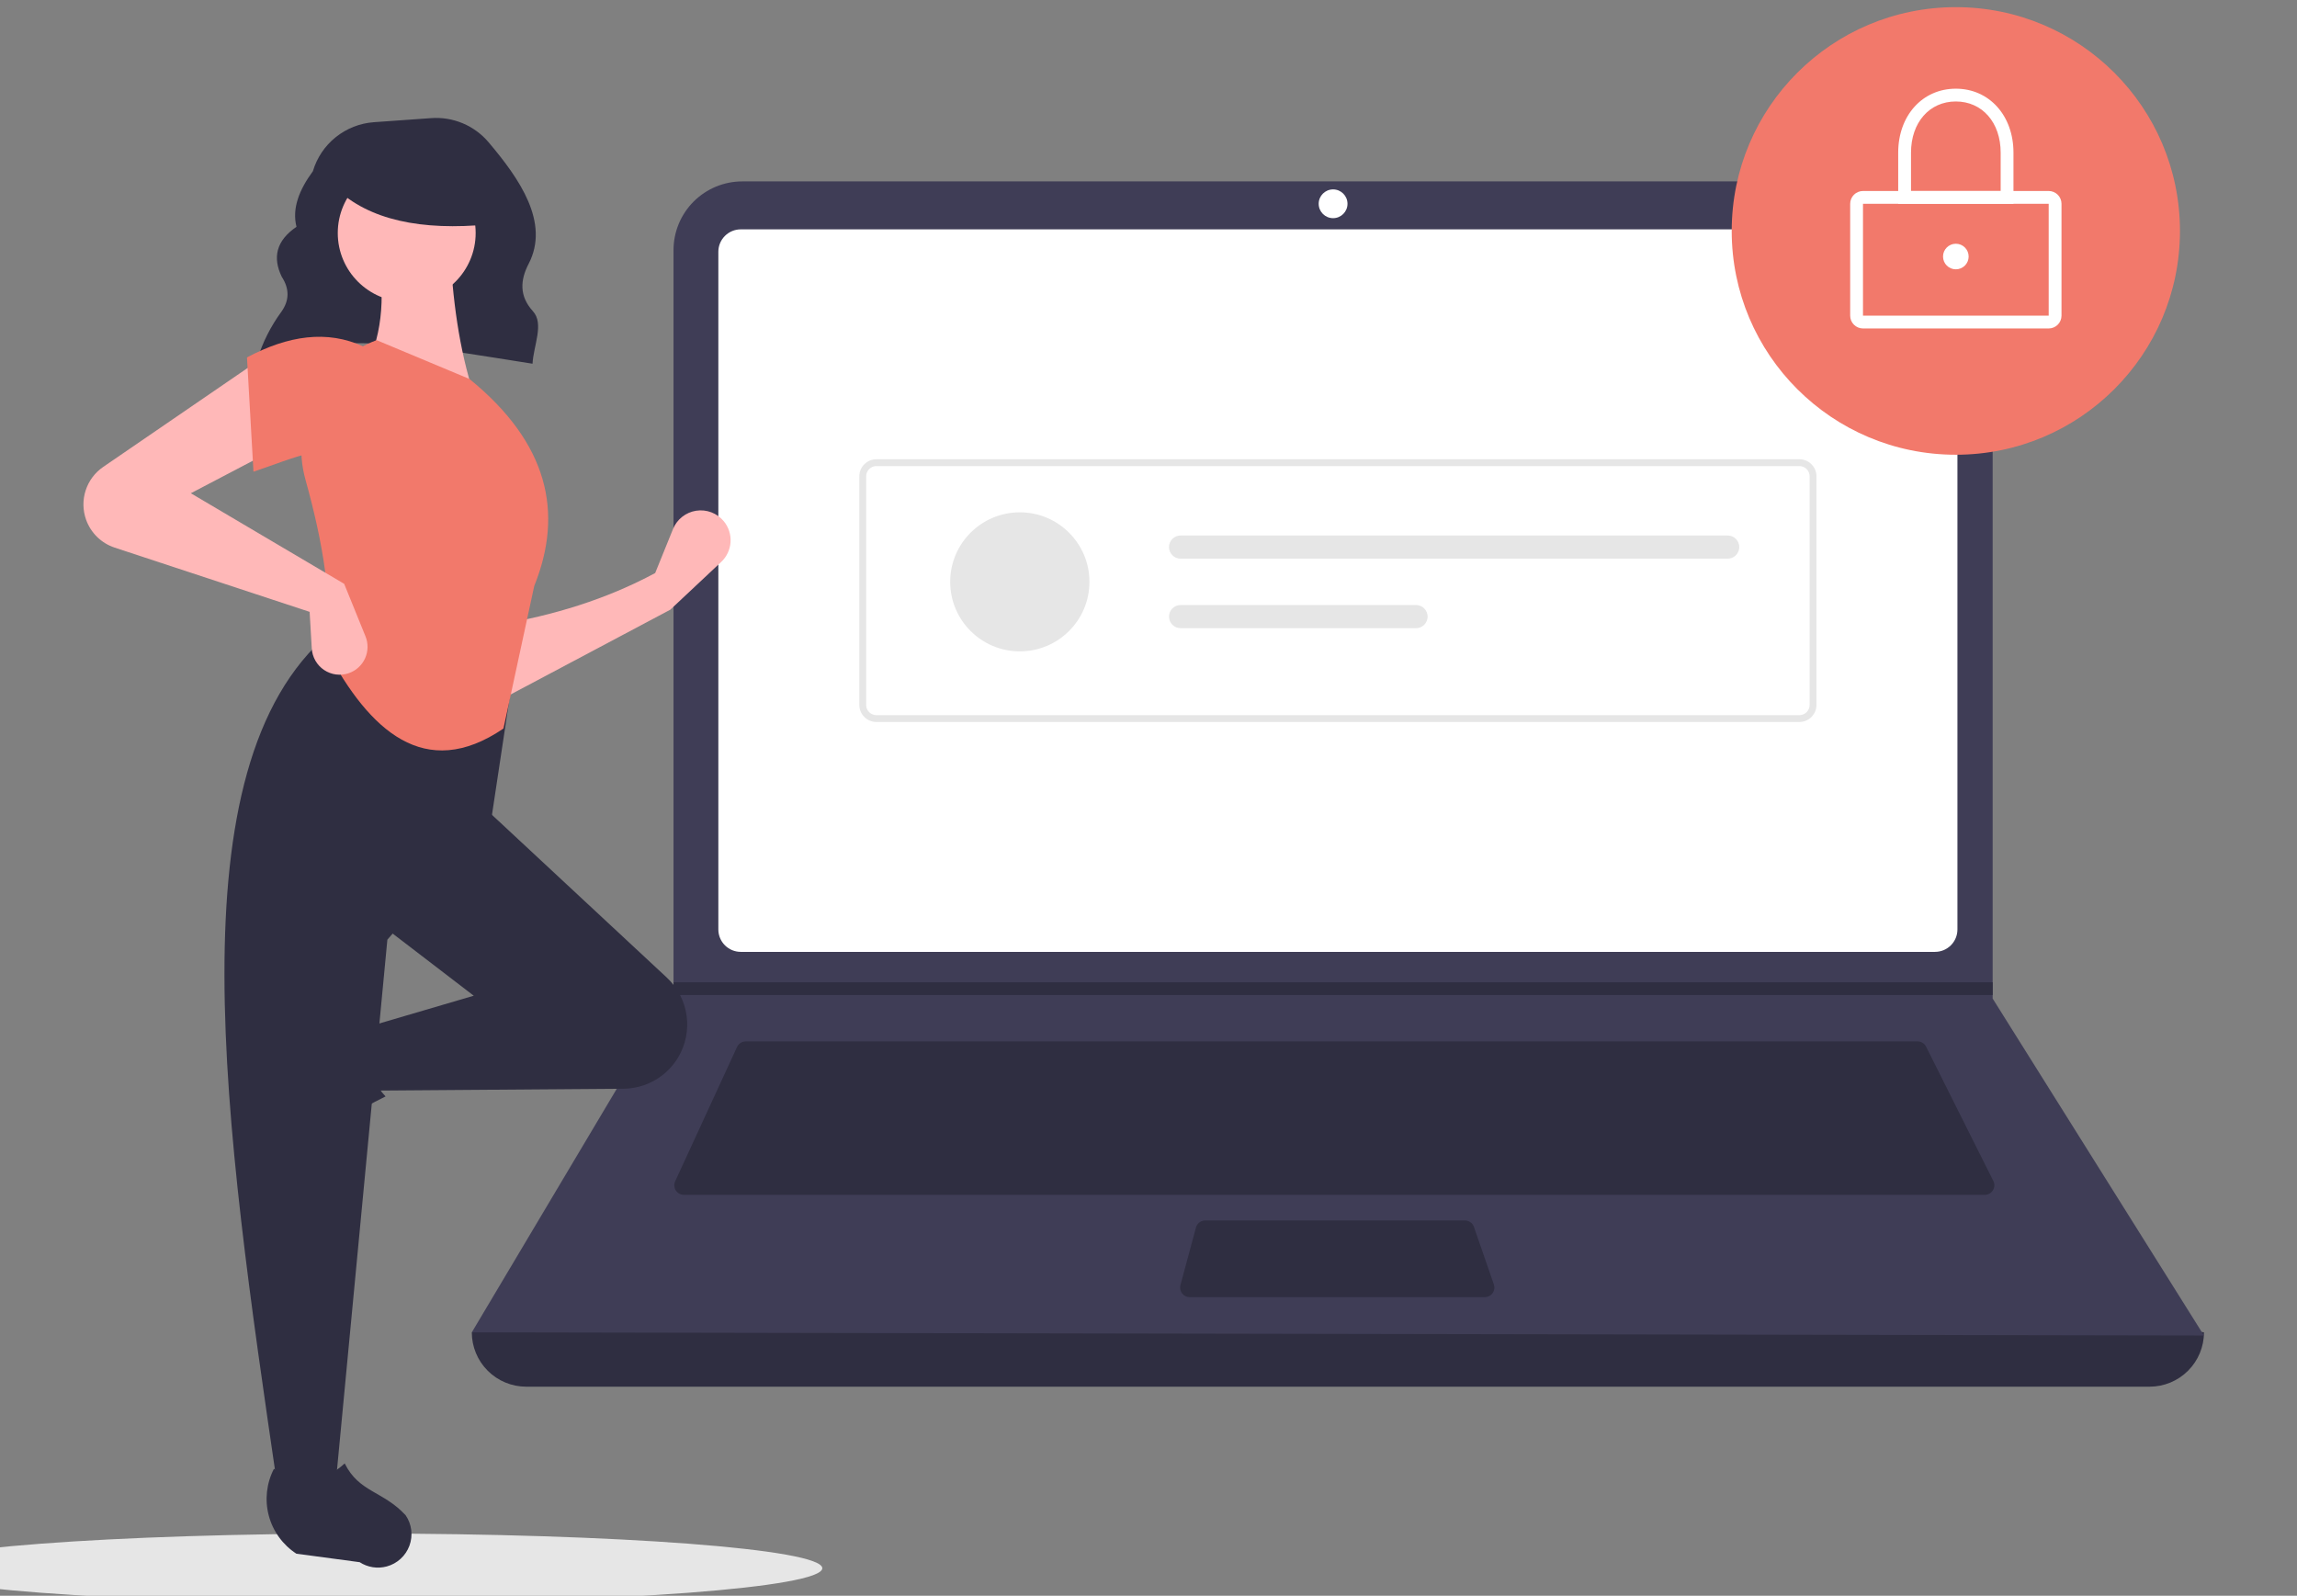 <svg width="321" height="223" xmlns="http://www.w3.org/2000/svg" fill="none">
    <rect width="100%" height="100%" fill="#808080" stroke="none"/>
    <defs>
     <clipPath id="clip0_2_1334">
      <rect width="321" height="223" fill="white" id="svg_1"/>
     </clipPath>
    </defs>
    <g>
     <title>Layer 1</title>
     <g clip-path="url(#clip0_2_1334)" id="svg_2">
      <path d="m50.957,224c35.323,0 63.957,-2.172 63.957,-4.85c0,-2.679 -28.634,-4.85 -63.957,-4.85c-35.322,0 -63.957,2.171 -63.957,4.85c0,2.678 28.635,4.85 63.957,4.85z" fill="#E6E6E6" id="svg_3"/>
      <path d="m35.888,50.48c11.13,-4.727 24.994,-1.732 38.533,0.347c0.126,-2.517 1.653,-5.581 0.053,-7.337c-1.944,-2.134 -1.765,-4.375 -0.595,-6.63c2.991,-5.766 -1.294,-11.901 -5.62,-17.002c-0.975,-1.147 -2.208,-2.049 -3.597,-2.631c-1.389,-0.582 -2.897,-0.829 -4.4,-0.721l-8.014,0.572c-1.95,0.139 -3.811,0.87 -5.334,2.094c-1.523,1.224 -2.635,2.883 -3.188,4.756c-1.913,2.599 -2.938,5.19 -2.293,7.768c-2.866,1.956 -3.348,4.317 -2.06,6.978c1.092,1.676 1.081,3.307 -0.05,4.893c-1.484,2.022 -2.621,4.277 -3.364,6.671l-0.072,0.243z" fill="#2F2E41" id="svg_4"/>
      <path d="m300.394,193.78l-226.853,0c-2.017,0 -3.952,-0.8 -5.379,-2.225c-1.427,-1.424 -2.228,-3.356 -2.228,-5.37c82.234,-9.543 162.923,-9.543 242.066,0c0,2.014 -0.801,3.946 -2.228,5.37c-1.426,1.425 -3.361,2.225 -5.378,2.225z" fill="#2F2E41" id="svg_5"/>
      <path d="m308,186.632l-242.066,-0.447l28.055,-47.134l0.134,-0.223l0,-103.878c0,-1.261 0.249,-2.509 0.732,-3.674c0.483,-1.165 1.191,-2.223 2.084,-3.115c0.893,-0.891 1.953,-1.599 3.12,-2.081c1.167,-0.482 2.417,-0.731 3.68,-0.731l165.114,0c1.263,-0 2.514,0.248 3.68,0.731c1.167,0.482 2.227,1.19 3.12,2.081c0.893,0.892 1.601,1.95 2.084,3.115c0.483,1.165 0.732,2.413 0.732,3.674l0,104.592l29.531,47.09z" fill="#3F3D56" id="svg_6"/>
      <path d="m103.519,32.05c-0.83,0.001 -1.626,0.331 -2.213,0.917c-0.587,0.586 -0.918,1.381 -0.919,2.21l0,94.714c0.001,0.829 0.332,1.624 0.919,2.211c0.587,0.586 1.383,0.916 2.213,0.917l166.896,0c0.83,-0.001 1.626,-0.331 2.214,-0.917c0.587,-0.587 0.917,-1.382 0.918,-2.211l0,-94.714c-0.001,-0.829 -0.331,-1.624 -0.918,-2.21c-0.588,-0.586 -1.384,-0.916 -2.214,-0.917l-166.896,0z" fill="white" id="svg_7"/>
      <path d="m104.219,145.529c-0.257,0.001 -0.508,0.074 -0.724,0.212c-0.216,0.139 -0.388,0.336 -0.496,0.568l-8.644,18.764c-0.094,0.205 -0.135,0.429 -0.12,0.653c0.016,0.225 0.087,0.441 0.209,0.631c0.121,0.189 0.288,0.345 0.486,0.453c0.197,0.107 0.419,0.164 0.644,0.164l181.789,0c0.229,0 0.454,-0.058 0.654,-0.17c0.199,-0.111 0.367,-0.271 0.488,-0.466c0.12,-0.194 0.188,-0.416 0.199,-0.644c0.01,-0.228 -0.038,-0.456 -0.141,-0.66l-9.396,-18.764c-0.111,-0.223 -0.282,-0.411 -0.494,-0.542c-0.212,-0.131 -0.457,-0.2 -0.706,-0.199l-163.748,0z" fill="#2F2E41" id="svg_8"/>
      <path d="m186.296,30.487c1.112,0 2.014,-0.9 2.014,-2.01c0,-1.11 -0.902,-2.01 -2.014,-2.01c-1.112,0 -2.013,0.9 -2.013,2.01c0,1.11 0.901,2.01 2.013,2.01z" fill="white" id="svg_9"/>
      <path d="m168.428,170.548c-0.295,0 -0.582,0.098 -0.816,0.277c-0.235,0.179 -0.403,0.43 -0.48,0.715l-2.169,8.042c-0.053,0.198 -0.06,0.406 -0.02,0.608c0.04,0.202 0.126,0.392 0.251,0.555c0.125,0.164 0.287,0.296 0.471,0.387c0.185,0.091 0.388,0.138 0.594,0.138l41.238,0c0.214,0 0.425,-0.051 0.615,-0.149c0.19,-0.097 0.354,-0.239 0.478,-0.413c0.125,-0.175 0.205,-0.376 0.236,-0.587c0.03,-0.212 0.009,-0.427 -0.061,-0.629l-2.788,-8.042c-0.091,-0.263 -0.262,-0.492 -0.49,-0.653c-0.227,-0.162 -0.499,-0.249 -0.778,-0.249l-36.281,0z" fill="#2F2E41" id="svg_10"/>
      <path d="m278.469,137.264l0,1.787l-184.48,0l0.139,-0.223l0,-1.564l184.341,0z" fill="#2F2E41" id="svg_11"/>
      <path d="m273.323,63.547c17.298,0 31.321,-14.002 31.321,-31.274c0,-17.272 -14.023,-31.274 -31.321,-31.274c-17.298,0 -31.321,14.002 -31.321,31.274c0,17.272 14.023,31.274 31.321,31.274z" fill="#F2796B" id="svg_12"/>
      <path d="m286.299,45.9l-25.951,0c-0.475,-0.001 -0.93,-0.189 -1.266,-0.524c-0.335,-0.335 -0.524,-0.789 -0.524,-1.263l0,-15.637c0,-0.474 0.189,-0.928 0.525,-1.263c0.335,-0.335 0.79,-0.523 1.265,-0.524l25.951,0c0.475,0.001 0.93,0.189 1.265,0.524c0.336,0.335 0.524,0.789 0.525,1.263l0,15.637c-0.001,0.474 -0.189,0.928 -0.525,1.263c-0.335,0.335 -0.79,0.523 -1.265,0.524zm-25.951,-17.424l0,15.637l25.952,0l-0.001,-15.637l-25.951,0z" fill="white" id="svg_13"/>
      <path d="m281.377,28.476l-16.108,0l0,-7.148c0,-5.178 3.388,-8.935 8.054,-8.935c4.667,0 8.054,3.758 8.054,8.935l0,7.148zm-14.318,-1.787l12.529,0l0,-5.361c0,-4.209 -2.576,-7.148 -6.265,-7.148c-3.688,0 -6.264,2.94 -6.264,7.148l0,5.361z" fill="white" id="svg_14"/>
      <path d="m273.323,37.635c0.989,0 1.79,-0.8 1.79,-1.787c0,-0.987 -0.801,-1.787 -1.79,-1.787c-0.988,0 -1.789,0.8 -1.789,1.787c0,0.987 0.801,1.787 1.789,1.787z" fill="white" id="svg_15"/>
      <path d="m251.459,100.893l-128.983,0c-0.633,-0.001 -1.241,-0.252 -1.688,-0.699c-0.448,-0.447 -0.7,-1.053 -0.701,-1.686l0,-31.947c0.001,-0.632 0.253,-1.238 0.701,-1.686c0.447,-0.447 1.055,-0.699 1.688,-0.699l128.983,0c0.633,0.001 1.24,0.252 1.688,0.699c0.448,0.447 0.699,1.053 0.7,1.686l0,31.947c-0.001,0.632 -0.252,1.238 -0.7,1.686c-0.448,0.447 -1.055,0.699 -1.688,0.699zm-128.983,-35.763c-0.38,0 -0.744,0.151 -1.013,0.42c-0.269,0.268 -0.42,0.632 -0.42,1.011l0,31.947c0,0.379 0.151,0.743 0.42,1.011c0.269,0.268 0.633,0.419 1.013,0.42l128.983,0c0.38,-0 0.744,-0.151 1.013,-0.42c0.268,-0.268 0.419,-0.632 0.42,-1.011l0,-31.947c-0.001,-0.379 -0.152,-0.743 -0.42,-1.011c-0.269,-0.268 -0.633,-0.419 -1.013,-0.42l-128.983,0z" fill="#E6E6E6" id="svg_16"/>
      <path d="m142.517,91.024c5.374,0 9.73,-4.35 9.73,-9.715c0,-5.365 -4.356,-9.715 -9.73,-9.715c-5.373,0 -9.73,4.35 -9.73,9.715c0,5.365 4.357,9.715 9.73,9.715z" fill="#E6E6E6" id="svg_17"/>
      <path d="m164.988,74.832c-0.213,-0 -0.424,0.041 -0.621,0.122c-0.197,0.081 -0.376,0.201 -0.527,0.351c-0.151,0.15 -0.271,0.329 -0.352,0.526c-0.082,0.197 -0.124,0.407 -0.124,0.62c0,0.213 0.042,0.424 0.124,0.62c0.081,0.197 0.201,0.375 0.352,0.526c0.151,0.15 0.33,0.27 0.527,0.351c0.197,0.081 0.408,0.123 0.621,0.122l76.448,0c0.43,0 0.843,-0.171 1.147,-0.474c0.304,-0.304 0.475,-0.716 0.475,-1.145c0,-0.429 -0.171,-0.841 -0.475,-1.145c-0.304,-0.304 -0.717,-0.474 -1.147,-0.474l-76.448,0z" fill="#E6E6E6" id="svg_18"/>
      <path d="m164.988,84.547c-0.43,0 -0.842,0.171 -1.146,0.474c-0.305,0.304 -0.475,0.716 -0.475,1.145c0,0.429 0.17,0.841 0.475,1.145c0.304,0.304 0.716,0.474 1.146,0.474l32.896,0c0.43,0 0.843,-0.171 1.147,-0.474c0.304,-0.304 0.475,-0.716 0.475,-1.145c0,-0.429 -0.171,-0.841 -0.475,-1.145c-0.304,-0.304 -0.717,-0.474 -1.147,-0.474l-32.896,0z" fill="#E6E6E6" id="svg_19"/>
      <path d="m93.672,85.203l-23.844,12.657l-0.302,-10.548c7.782,-1.297 15.187,-3.556 22.033,-7.233l2.494,-6.152c0.271,-0.67 0.713,-1.259 1.281,-1.707c0.568,-0.448 1.244,-0.742 1.959,-0.851c0.716,-0.109 1.448,-0.03 2.125,0.228c0.676,0.259 1.273,0.689 1.733,1.247c0.673,0.818 1.009,1.86 0.941,2.916c-0.069,1.056 -0.536,2.046 -1.309,2.771l-7.111,6.671z" fill="#FFB8B8" id="svg_20"/>
      <path d="m35.412,158.281c-0.174,-0.637 -0.211,-1.304 -0.108,-1.956c0.102,-0.652 0.342,-1.276 0.703,-1.829l5.238,-8.026c1.239,-1.898 3.14,-3.27 5.334,-3.848c2.194,-0.578 4.525,-0.321 6.541,0.72c-2.201,3.741 -1.894,7.023 0.76,9.876c-4.121,2.008 -7.93,4.601 -11.308,7.697c-0.617,0.42 -1.325,0.687 -2.066,0.778c-0.741,0.091 -1.493,0.004 -2.193,-0.254c-0.7,-0.258 -1.329,-0.679 -1.833,-1.228c-0.504,-0.55 -0.87,-1.211 -1.066,-1.93z" fill="#2F2E41" id="svg_21"/>
      <path d="m94.758,147.786c-0.793,1.319 -1.912,2.413 -3.25,3.176c-1.337,0.762 -2.849,1.169 -4.389,1.181l-34.796,0.263l-1.509,-8.739l15.393,-4.521l-12.978,-9.945l14.185,-16.575l25.765,23.978c1.505,1.402 2.484,3.277 2.771,5.312c0.288,2.035 -0.133,4.108 -1.192,5.87z" fill="#2F2E41" id="svg_22"/>
      <path d="m46.89,207.555l-8.149,0c-7.317,-50.077 -14.764,-100.294 7.244,-119.037l25.956,4.219l-3.32,21.999l-14.487,16.575l-7.244,76.244z" fill="#2F2E41" id="svg_23"/>
      <path d="m54.053,218.899c-0.638,0.174 -1.305,0.211 -1.959,0.109c-0.653,-0.103 -1.277,-0.342 -1.831,-0.702l-8.848,-1.188c-1.901,-1.237 -3.275,-3.135 -3.854,-5.326c-0.579,-2.19 -0.322,-4.518 0.72,-6.53c3.747,2.197 7.034,1.891 9.89,-0.76c2.018,4.069 5.344,3.821 8.52,7.249c0.42,0.616 0.688,1.323 0.779,2.063c0.091,0.74 0.004,1.49 -0.254,2.19c-0.258,0.699 -0.68,1.327 -1.23,1.83c-0.55,0.504 -1.213,0.869 -1.933,1.065z" fill="#2F2E41" id="svg_24"/>
      <path d="m66.206,55.066l-15.091,-3.616c2.506,-5.122 2.713,-10.822 1.509,-16.876l10.262,-0.301c0.322,7.528 1.294,14.561 3.32,20.794z" fill="#FFB8B8" id="svg_25"/>
      <path d="m70.354,101.81c-10.986,7.475 -18.748,0.256 -24.671,-10.882c0.823,-6.815 -0.51,-14.971 -2.978,-23.833c-1.098,-3.909 -0.688,-8.086 1.149,-11.708c1.837,-3.622 4.966,-6.424 8.771,-7.855l12.978,5.425c11.02,8.969 13.189,18.684 9.055,28.931l-4.303,19.922z" fill="#F2796B" id="svg_26"/>
      <path d="m38.741,62.6l-12.073,6.329l21.429,12.657l2.982,7.344c0.199,0.49 0.296,1.016 0.285,1.544c-0.011,0.529 -0.13,1.05 -0.349,1.531c-0.219,0.481 -0.534,0.913 -0.926,1.269c-0.392,0.356 -0.852,0.628 -1.353,0.801c-0.569,0.196 -1.176,0.258 -1.773,0.18c-0.597,-0.077 -1.168,-0.292 -1.669,-0.626c-0.5,-0.335 -0.916,-0.78 -1.215,-1.302c-0.299,-0.522 -0.473,-1.106 -0.508,-1.706l-0.301,-5.118l-27.236,-8.974c-0.918,-0.302 -1.754,-0.809 -2.447,-1.482c-0.692,-0.673 -1.222,-1.495 -1.55,-2.402c-0.477,-1.323 -0.501,-2.767 -0.069,-4.106c0.432,-1.339 1.297,-2.496 2.458,-3.292l21.901,-15.003l2.414,12.356z" fill="#FFB8B8" id="svg_27"/>
      <path d="m50.814,63.806c-5.035,-2.203 -9.614,0.19 -15.393,2.11l-0.905,-15.972c5.738,-3.054 11.21,-3.877 16.298,-1.507l0,15.37z" fill="#F2796B" id="svg_28"/>
      <path d="m56.837,42.184c5.321,0 9.635,-4.307 9.635,-9.62c0,-5.313 -4.314,-9.62 -9.635,-9.62c-5.321,0 -9.635,4.307 -9.635,9.62c0,5.313 4.314,9.62 9.635,9.62z" fill="#FFB8B8" id="svg_29"/>
      <path d="m68.363,31.35c-9.539,0.933 -16.808,-0.625 -21.454,-5.06l0,-3.572l20.644,0l0.81,8.632z" fill="#2F2E41" id="svg_30"/>
     </g>
    </g>
   </svg>